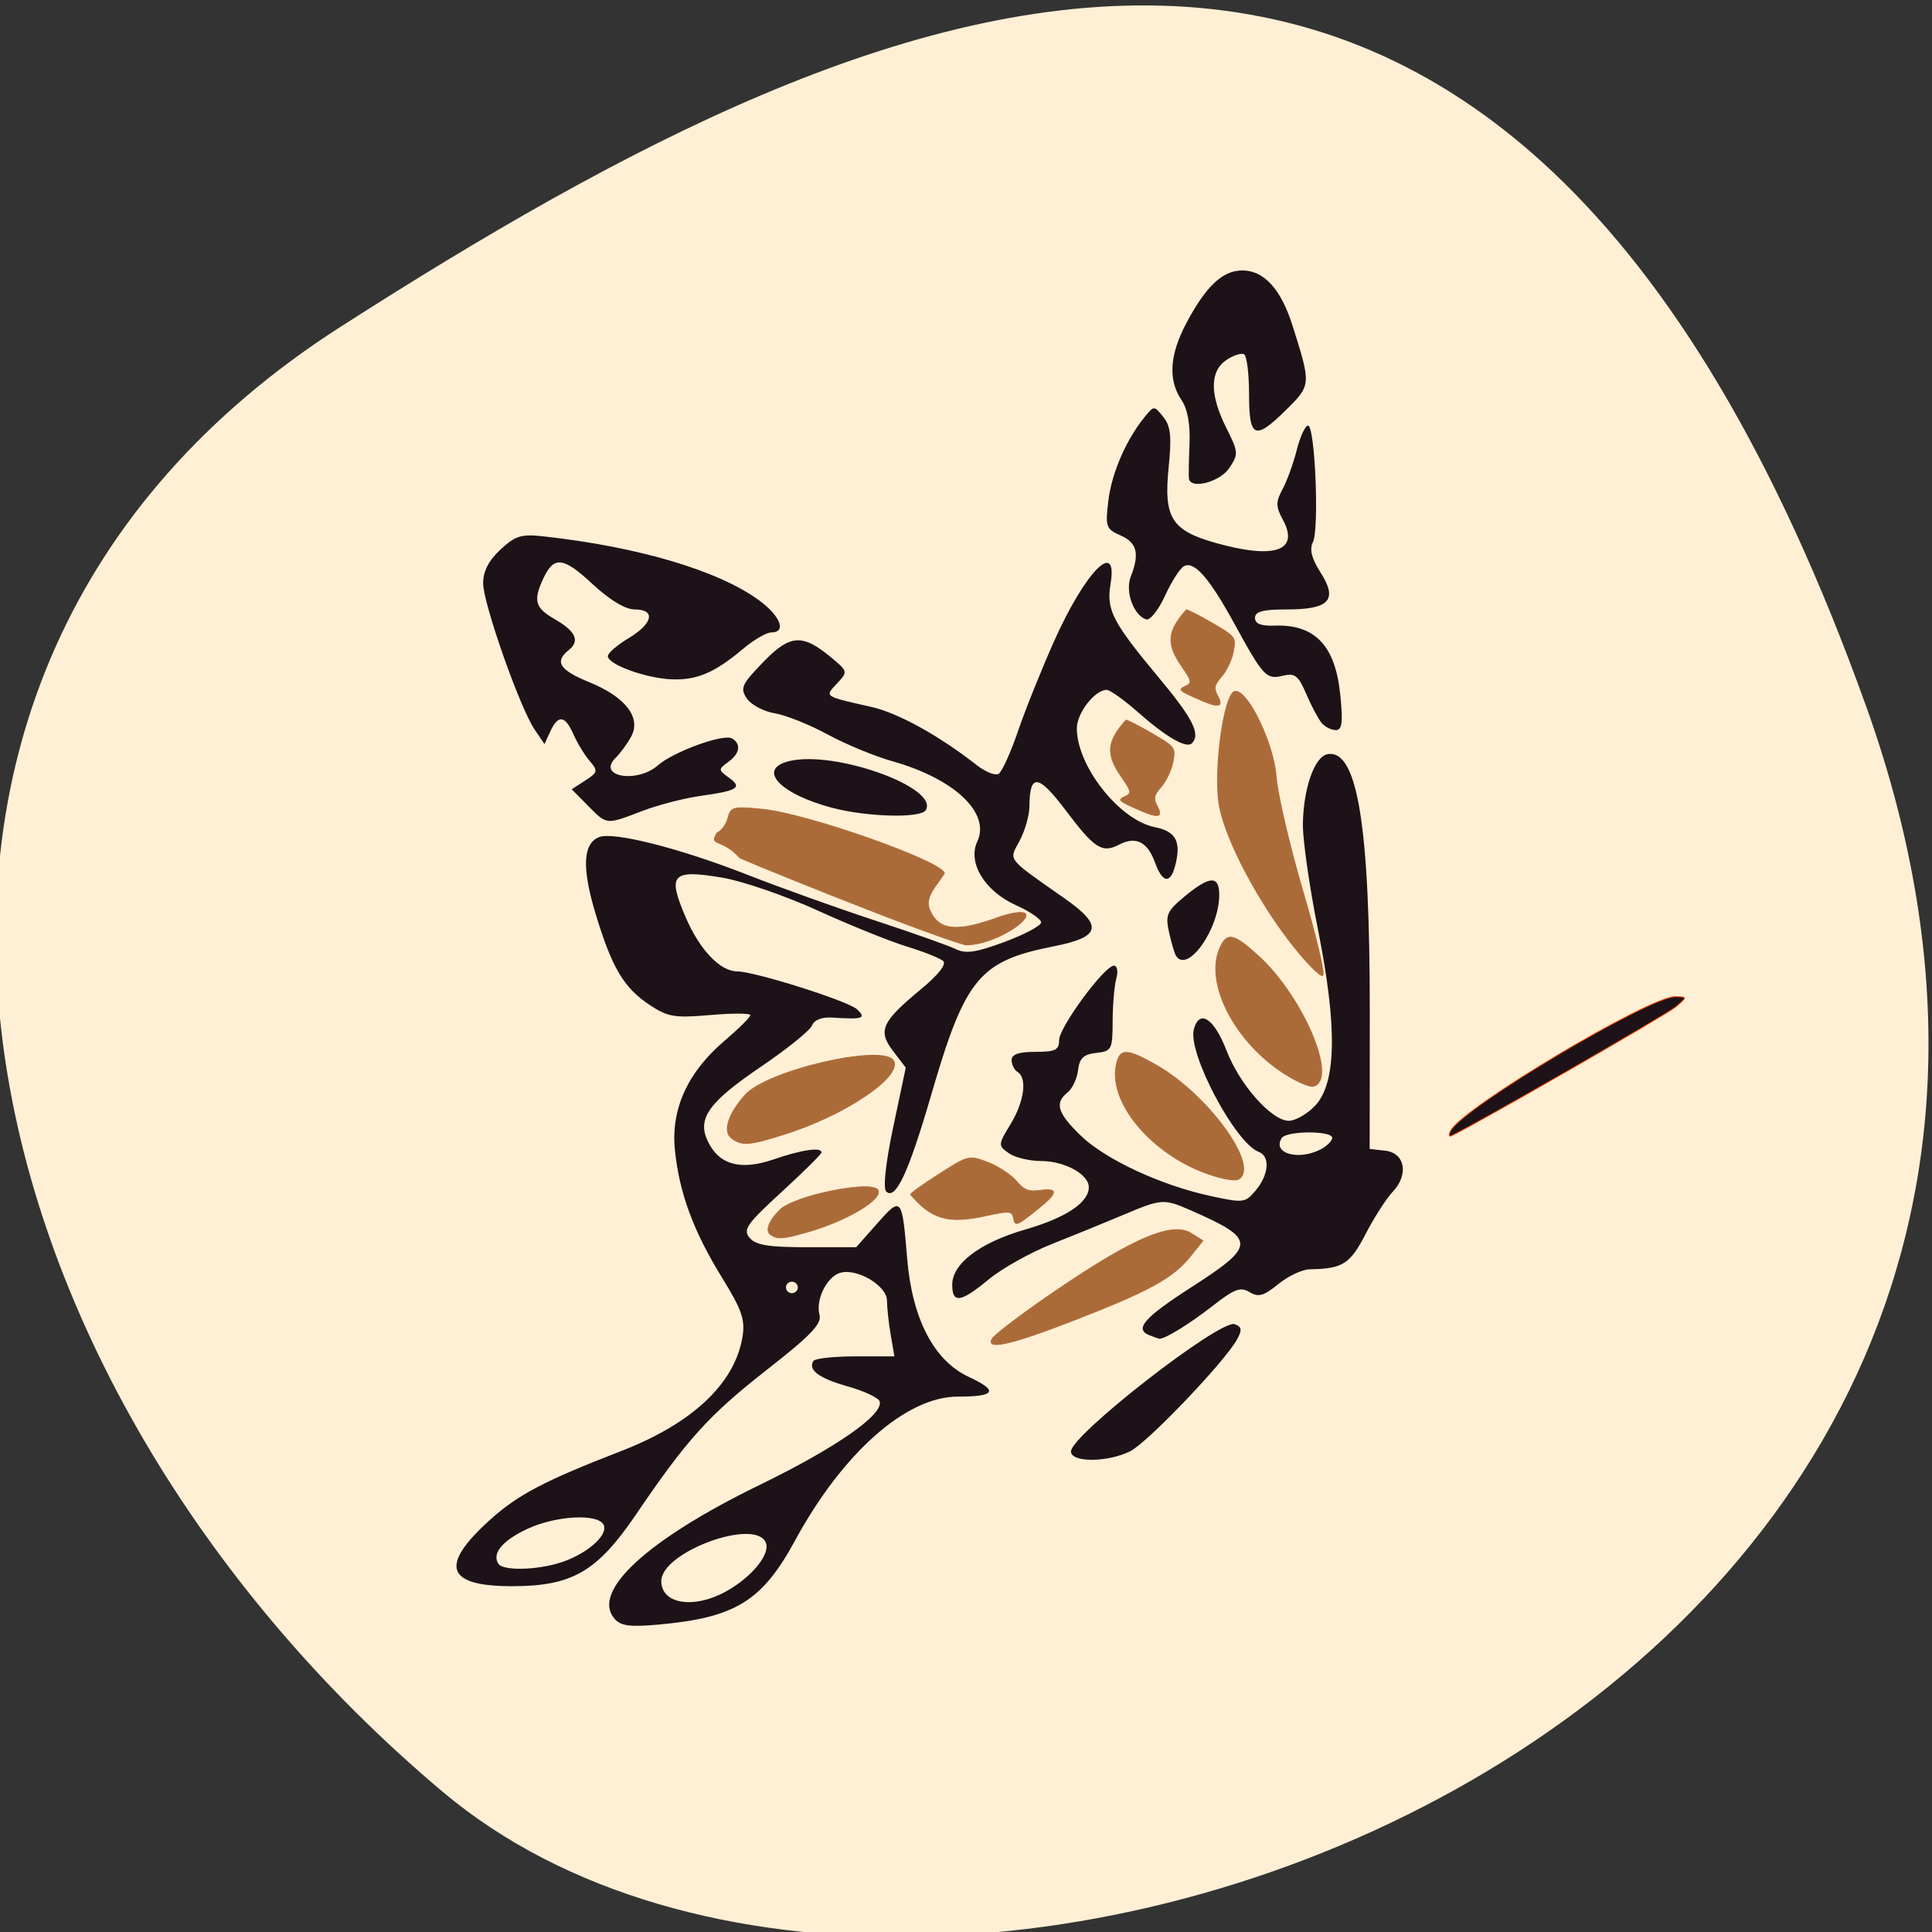 <svg xmlns="http://www.w3.org/2000/svg" viewBox="0 0 256 256"><rect x="0" y="0" width="256" height="256" fill="#333333" stroke="none"/><defs><clipPath><path d="M 0,64 H64 V128 H0 z"/></clipPath></defs><g color="#000" fill="#ffefd5"><path d="m -1360.14 1641.33 c 46.11 -98.28 -119.59 -146.07 -181.85 -106.06 -62.25 40.01 -83.52 108.58 -13.01 143.08 70.51 34.501 148.75 61.26 194.86 -37.03 z" transform="matrix(1.037 0 0 -1.357 1657.71 2320.79)"/></g><g transform="matrix(0.967 0 0 0.966 4.19 4.267)"><g fill="#1d1217"><path d="m 79.86 217.6 c -3.202 -3.737 4.495 -10.826 19.906 -18.334 10.507 -5.119 17.04 -9.682 16.43 -11.467 -0.17 -0.495 -2.12 -1.411 -4.334 -2.035 -3.967 -1.119 -5.522 -2.268 -4.736 -3.499 0.221 -0.346 2.807 -0.629 5.748 -0.629 h 5.347 l -0.504 -2.956 c -0.277 -1.626 -0.508 -3.744 -0.513 -4.709 -0.01 -2.049 -4.155 -4.49 -6.435 -3.789 -1.833 0.564 -3.363 3.701 -2.807 5.759 0.33 1.224 -1.204 2.829 -7.173 7.502 -7.986 6.252 -10.971 9.553 -17.963 19.866 -5.332 7.865 -8.761 9.852 -16.999 9.852 -9.02 0 -9.98 -2.789 -3.106 -9.02 3.894 -3.528 7.462 -5.408 18.08 -9.526 9.722 -3.771 15.532 -9.235 16.6 -15.613 0.4 -2.388 -0.057 -3.721 -2.811 -8.189 -3.926 -6.371 -5.874 -11.675 -6.448 -17.562 -0.542 -5.555 1.756 -10.6 6.78 -14.884 1.96 -1.671 3.564 -3.263 3.564 -3.536 0 -0.273 -2.471 -0.282 -5.492 -0.019 -4.889 0.425 -5.799 0.274 -8.295 -1.376 -3.559 -2.354 -5.178 -5.088 -7.433 -12.553 -1.897 -6.28 -1.725 -9.649 0.537 -10.49 2 -0.744 11.11 1.577 20.19 5.145 4.519 1.775 12.427 4.614 17.573 6.307 5.146 1.694 10.134 3.462 11.08 3.93 1.36 0.669 2.79 0.455 6.7 -1 2.734 -1.02 4.976 -2.218 4.983 -2.662 0.007 -0.445 -1.544 -1.509 -3.446 -2.364 -4.288 -1.93 -6.662 -5.846 -5.299 -8.743 1.835 -3.901 -3.13 -8.603 -11.609 -10.997 -2.446 -0.69 -6.461 -2.353 -8.922 -3.694 -2.461 -1.341 -5.712 -2.642 -7.223 -2.89 -1.512 -0.248 -3.23 -1.161 -3.819 -2.028 -0.958 -1.411 -0.725 -1.933 2.229 -4.989 3.703 -3.831 5.369 -3.937 9.377 -0.597 2.233 1.86 2.244 1.916 0.741 3.525 -1.71 1.83 -1.852 1.733 4.688 3.208 3.669 0.827 9.276 3.925 14.468 7.994 1.186 0.929 2.53 1.466 2.987 1.192 0.457 -0.274 1.646 -2.888 2.642 -5.809 0.996 -2.921 3.225 -8.484 4.953 -12.363 4.288 -9.621 8.807 -14.187 7.74 -7.821 -0.589 3.515 0.28 5.186 6.706 12.902 4.6 5.524 5.683 7.697 4.437 8.904 -0.762 0.739 -3.527 -0.863 -7.4 -4.288 -1.892 -1.672 -3.814 -3.041 -4.271 -3.041 -1.619 0 -4.086 3.181 -4.086 5.268 0 5.195 5.849 12.605 10.709 13.568 2.881 0.571 3.622 1.979 2.771 5.264 -0.669 2.583 -1.754 2.401 -2.786 -0.467 -1.01 -2.793 -2.614 -3.591 -4.877 -2.418 -2.365 1.226 -3.372 0.58 -7.368 -4.725 -3.736 -4.96 -4.92 -5.078 -4.946 -0.492 -0.007 1.214 -0.609 3.324 -1.338 4.69 -1.49 2.792 -1.927 2.232 6.207 7.95 5.28 3.711 4.928 5.257 -1.486 6.525 -10.253 2.026 -12.17 4.341 -16.819 20.317 -3.134 10.768 -4.898 14.568 -6.186 13.321 -0.453 -0.438 -0.073 -3.923 0.966 -8.854 l 1.712 -8.131 l -1.73 -2.267 c -2.135 -2.798 -1.591 -4.01 3.791 -8.471 2.414 -1.999 3.56 -3.458 3.061 -3.896 -0.44 -0.385 -2.701 -1.284 -5.03 -1.998 -2.324 -0.714 -7.816 -2.937 -12.203 -4.941 -4.388 -2 -10.265 -4.03 -13.06 -4.493 -6.877 -1.15 -7.514 -0.461 -5 5.407 1.926 4.503 4.743 7.461 7.103 7.461 2.357 0 15.175 4.061 16.378 5.188 1.34 1.256 0.861 1.415 -3.43 1.141 -1.384 -0.089 -2.426 0.328 -2.728 1.09 -0.269 0.678 -3.397 3.207 -6.951 5.62 -7.195 4.884 -8.802 7.121 -7.343 10.223 1.538 3.27 4.492 4.088 9.07 2.512 3.864 -1.329 6.528 -1.713 6.528 -0.941 0 0.22 -2.461 2.66 -5.47 5.421 -4.79 4.396 -5.334 5.179 -4.375 6.298 0.849 0.991 2.613 1.278 7.847 1.278 h 6.752 l 2.89 -3.27 c 3.313 -3.749 3.396 -3.65 4.097 4.847 0.679 8.236 3.669 13.99 8.418 16.2 4.147 1.93 3.716 2.715 -1.491 2.715 -7.06 0 -15.774 7.722 -22.297 19.748 -4.516 8.325 -8.195 10.585 -18.767 11.528 -3.9 0.348 -5.127 0.178 -5.989 -0.829 z m 15.258 -3.704 c 3.525 -1.942 6.123 -5.103 5.495 -6.688 -1.383 -3.492 -14.333 1.249 -14.333 5.248 0 3.151 4.424 3.872 8.838 1.44 z m -22.587 -3.997 c 3.517 -1.141 6.437 -3.676 5.874 -5.098 -0.653 -1.647 -6.51 -1.361 -10.508 0.514 -3.383 1.586 -4.845 3.353 -3.945 4.764 0.634 0.994 5.259 0.897 8.579 -0.18 z m 32.46 -37.721 c 0 -0.433 -0.366 -0.788 -0.814 -0.788 -0.447 0 -0.814 0.355 -0.814 0.788 0 0.433 0.366 0.788 0.814 0.788 0.447 0 0.814 -0.355 0.814 -0.788 z m 37.424 22.499 c 0 -2.248 20.487 -18.19 22.442 -17.459 0.974 0.362 1.036 0.789 0.307 2.109 -1.699 3.075 -12.252 14.13 -14.621 15.317 -3.102 1.554 -8.127 1.574 -8.127 0.033 z m 10.78 -15.928 c -2.145 -0.838 -0.788 -2.406 5.695 -6.583 8.99 -5.791 8.98 -6.587 -0.125 -10.593 -3.595 -1.582 -3.966 -1.556 -9.133 0.634 -2.403 1.019 -6.805 2.817 -9.783 3.997 -2.977 1.18 -6.879 3.361 -8.672 4.847 -3.865 3.205 -5.03 3.382 -5.03 0.764 0 -2.911 3.792 -5.783 10.02 -7.585 5.577 -1.616 8.697 -3.696 8.697 -5.8 0 -1.769 -3.315 -3.591 -6.534 -3.591 -1.605 0 -3.602 -0.485 -4.438 -1.077 -1.476 -1.046 -1.469 -1.161 0.251 -3.986 1.875 -3.079 2.312 -6.343 0.958 -7.153 -0.447 -0.268 -0.814 -0.998 -0.814 -1.623 0 -0.8 0.963 -1.136 3.254 -1.136 2.735 0 3.254 -0.257 3.254 -1.61 0 -1.767 6.214 -10.212 7.515 -10.212 0.446 0 0.59 0.798 0.32 1.773 -0.27 0.975 -0.496 3.612 -0.502 5.859 -0.011 3.868 -0.13 4.099 -2.248 4.335 -1.74 0.194 -2.293 0.718 -2.489 2.359 -0.138 1.16 -0.779 2.534 -1.424 3.052 -1.824 1.467 -1.414 2.826 1.786 5.927 3.389 3.283 10.953 6.808 17.791 8.29 4.534 0.983 4.746 0.956 6.21 -0.795 1.784 -2.134 1.977 -4.669 0.399 -5.256 -3.223 -1.198 -9.772 -13.577 -8.898 -16.818 0.761 -2.819 2.772 -1.514 4.47 2.902 1.813 4.714 6.186 9.651 8.549 9.651 0.876 0 2.474 -0.909 3.552 -2.02 2.975 -3.068 3.117 -10.808 0.443 -24.18 -1.165 -5.827 -2.098 -12.335 -2.073 -14.462 0.058 -4.911 1.588 -9.292 3.36 -9.621 4.108 -0.763 5.826 9.731 5.806 35.464 l -0.015 18.677 l 2.113 0.238 c 2.733 0.308 3.285 3.272 1.05 5.635 -0.882 0.933 -2.563 3.552 -3.735 5.821 -2.123 4.111 -3.128 4.745 -7.637 4.816 -1.022 0.016 -2.963 0.929 -4.312 2.029 -2.01 1.638 -2.722 1.836 -3.942 1.099 -1.241 -0.751 -2.08 -0.437 -5.04 1.884 -3.237 2.535 -6.717 4.664 -7.366 4.507 -0.141 -0.034 -0.714 -0.241 -1.274 -0.46 z m 23.443 -25.514 c 0.865 -0.449 1.574 -1.158 1.574 -1.576 0 -1.01 -6.27 -0.983 -6.915 0.028 -1.338 2.097 2.268 3.142 5.342 1.549 z m -19.842 -26.572 c -0.198 -0.325 -0.622 -1.777 -0.943 -3.226 -0.519 -2.342 -0.281 -2.887 2.142 -4.894 3.46 -2.867 4.764 -2.91 4.741 -0.155 -0.039 4.738 -4.399 10.812 -5.94 8.275 z m -80.57 -20.57 l -2.221 -2.246 l 1.865 -1.207 c 1.716 -1.11 1.764 -1.325 0.599 -2.68 -0.697 -0.81 -1.695 -2.448 -2.22 -3.64 -1.154 -2.623 -2.099 -2.748 -3.171 -0.421 l -0.804 1.746 l -1.354 -2 c -2.026 -2.995 -7.05 -17.289 -7.05 -20.06 0 -1.641 0.762 -3.124 2.373 -4.619 2.049 -1.902 2.854 -2.149 5.898 -1.812 13.07 1.446 24.04 4.714 29.585 8.808 2.906 2.147 3.735 4.369 1.63 4.369 -0.656 0 -2.395 1.012 -3.864 2.249 -3.902 3.284 -6.315 4.315 -9.783 4.184 -3.515 -0.133 -8.753 -2.034 -8.753 -3.175 0 -0.42 1.281 -1.531 2.847 -2.469 3.344 -2 3.751 -3.941 0.828 -3.941 -1.28 0 -3.396 -1.278 -5.78 -3.49 -4.02 -3.731 -5.272 -3.873 -6.734 -0.764 -1.414 3.01 -1.135 4.04 1.491 5.547 2.938 1.682 3.566 3.01 2.01 4.263 -2.02 1.622 -1.306 2.746 2.806 4.429 4.986 2.041 7.152 4.878 5.714 7.482 -0.55 0.995 -1.495 2.289 -2.099 2.875 -2.662 2.579 2.882 3.58 5.778 1.043 2.15 -1.883 9.01 -4.375 10.159 -3.689 1.29 0.772 1.068 2.09 -0.548 3.251 -1.348 0.969 -1.342 1.082 0.123 2.134 1.891 1.358 1.233 1.776 -3.94 2.504 -2.211 0.311 -5.794 1.243 -7.962 2.071 -4.989 1.905 -4.79 1.925 -7.426 -0.74 z m 33.419 0.281 c -7.201 -1.919 -10.292 -5.307 -5.832 -6.391 6.269 -1.524 20.654 3.668 18.691 6.746 -0.713 1.118 -8.097 0.915 -12.859 -0.354 z m 67.12 -11.63 c -0.456 -0.542 -1.401 -2.325 -2.102 -3.963 -1.085 -2.538 -1.558 -2.909 -3.196 -2.511 -2.288 0.556 -2.673 0.145 -6.649 -7.121 -3.494 -6.385 -5.555 -8.716 -6.959 -7.875 -0.543 0.325 -1.705 2.163 -2.582 4.083 -0.877 1.92 -2.025 3.354 -2.552 3.186 -1.735 -0.554 -2.913 -3.827 -2.111 -5.869 1.233 -3.143 0.861 -4.649 -1.397 -5.645 -2 -0.883 -2.112 -1.203 -1.672 -4.801 0.463 -3.789 2.44 -8.343 4.972 -11.45 1.284 -1.576 1.284 -1.576 2.556 0 1.01 1.249 1.159 2.683 0.73 6.91 -0.702 6.907 0.388 8.662 6.439 10.366 8.08 2.275 11.52 1.094 9.218 -3.163 -0.986 -1.823 -0.995 -2.458 -0.057 -4.19 0.608 -1.123 1.487 -3.549 1.953 -5.391 0.466 -1.842 1.163 -3.35 1.549 -3.35 0.957 0 1.549 14.231 0.666 15.991 -0.495 0.986 -0.18 2.239 1.046 4.16 2.404 3.769 1.222 5.069 -4.609 5.069 -3.306 0 -4.375 0.283 -4.375 1.158 0 0.803 0.818 1.128 2.667 1.061 5.528 -0.201 8.325 2.719 9.01 9.406 0.395 3.87 0.266 4.926 -0.605 4.926 -0.61 0 -1.481 -0.443 -1.936 -0.985 z m -18.18 -33.496 c -0.055 -0.325 -0.021 -2.464 0.077 -4.754 0.117 -2.732 -0.268 -4.821 -1.119 -6.08 -1.831 -2.708 -1.612 -6.157 0.665 -10.472 2.689 -5.096 4.985 -7.264 7.691 -7.264 2.956 0 5.283 2.542 6.851 7.487 2.586 8.153 2.581 8.233 -0.758 11.546 -4.377 4.342 -5.169 4.03 -5.169 -2.042 0 -2.792 -0.306 -5.26 -0.681 -5.484 -0.375 -0.224 -1.473 0.13 -2.441 0.786 -2.279 1.546 -2.278 4.757 0 9.301 1.673 3.337 1.693 3.609 0.388 5.538 -1.28 1.892 -5.249 2.929 -5.503 1.437 z"/><path d="m 194.47 150.64 c 1.799 -3.218 27.26 -18.402 30.756 -18.343 1.654 0.028 1.654 0.034 0.081 1.385 -1.204 1.034 -26.88 15.811 -30.733 17.688 -0.386 0.188 -0.433 -0.14 -0.104 -0.729 z" stroke="#ff4500" stroke-width="0.121"/></g><g fill="#ab6b38" stroke="#ab6b38"><path d="m 170.87 142.32 c -6.288 -4.421 -9.989 -11.946 -8.12 -16.505 0.994 -2.425 1.87 -2.275 5.37 0.916 6.085 5.551 10.893 16.895 7.557 17.833 -0.635 0.178 -2.798 -0.831 -4.806 -2.244 z" stroke-width="0.13"/><path d="m 114.65 120.37 c -6.718 -2.623 -14.639 -5.819 -17.602 -7.102 -2.411 -2.771 -4.332 -1.515 -3.107 -3.466 0.598 -0.242 1.268 -1.164 1.487 -2.049 0.368 -1.484 0.738 -1.574 4.781 -1.16 6.232 0.638 24.858 7.237 24.858 8.808 -1.188 1.852 -2.746 3.237 -1.985 5.03 1.241 2.87 3.813 3.081 9.861 0.808 7.618 -2.243 0.452 3.852 -4.85 3.959 -0.677 -0.034 -6.727 -2.209 -13.444 -4.832 z" stroke-width="0.108"/><path d="m 151.83 106.73 c -2.973 -1.31 -3.073 -1.406 -2 -1.913 0.917 -0.433 0.869 -0.676 -0.523 -2.683 -2.142 -3.088 -2 -4.829 0.628 -7.78 0.086 -0.096 1.66 0.703 3.499 1.775 3.294 1.921 3.338 1.98 2.972 3.957 -0.204 1.104 -0.925 2.639 -1.601 3.412 -1.032 1.179 -1.119 1.611 -0.54 2.685 0.82 1.521 0.129 1.676 -2.435 0.547 z" stroke-width="0.081"/><path d="m 95.88 151.67 c -1.181 -0.922 -0.404 -3.327 1.909 -5.905 3.054 -3.405 19.12 -7.07 20.34 -4.645 1.093 2.18 -6.595 7.37 -14.797 9.99 -5 1.598 -6.03 1.675 -7.452 0.561 z" stroke-width="0.123"/><path d="m 131.6 179.24 c 0.235 -0.443 3.119 -2.691 6.409 -4.994 12.164 -8.517 18.1 -11.22 20.856 -9.499 l 1.631 1.018 l -1.705 2.132 c -2.371 2.964 -5.572 4.731 -15.771 8.708 -8.702 3.393 -12.255 4.213 -11.419 2.635 z" stroke-width="0.115"/><path d="m 172.97 125.44 c -4.753 -5.994 -9.127 -14.199 -10.146 -19.04 -0.967 -4.587 0.557 -15.978 2.137 -15.978 1.786 0 5.241 7.274 5.56 11.707 0.17 2.361 1.805 9.385 3.633 15.608 1.828 6.223 3.068 11.458 2.756 11.632 -0.312 0.174 -2.085 -1.596 -3.94 -3.934 z" stroke-width="0.153"/><path d="m 101.26 164.96 c -0.782 -0.537 -0.267 -1.936 1.264 -3.437 2.02 -1.982 12.664 -4.117 13.471 -2.704 0.724 1.269 -4.367 4.289 -9.8 5.814 -3.313 0.93 -3.991 0.975 -4.935 0.326 z" stroke-width="0.077"/><path d="m 160.11 91.6 c -2.973 -1.31 -3.073 -1.406 -2 -1.913 0.917 -0.433 0.869 -0.676 -0.523 -2.683 -2.142 -3.088 -2 -4.829 0.628 -7.78 0.086 -0.096 1.66 0.703 3.499 1.775 3.294 1.921 3.338 1.98 2.972 3.957 -0.204 1.104 -0.925 2.639 -1.601 3.412 -1.032 1.179 -1.119 1.611 -0.54 2.685 0.82 1.521 0.129 1.676 -2.435 0.547 z" stroke-width="0.081"/><path d="m 137.99 161.34 c -3.044 2.443 -3.216 2.509 -3.443 1.334 -0.195 -1 -0.543 -1.032 -3.855 -0.306 -5.094 1.117 -7.392 0.46 -10.262 -2.934 -0.093 -0.11 1.661 -1.373 3.898 -2.805 4.01 -2.565 4.106 -2.59 6.626 -1.648 1.407 0.526 3.177 1.674 3.934 2.551 1.155 1.338 1.703 1.551 3.404 1.32 2.409 -0.326 2.324 0.38 -0.301 2.486 z" stroke-width="0.096"/><path d="m 160.18 156.22 c -7.114 -2.904 -12.398 -9.411 -11.592 -14.274 0.429 -2.586 1.316 -2.636 5.438 -0.307 7.168 4.051 14.381 14.03 11.339 15.694 -0.579 0.316 -2.912 -0.185 -5.185 -1.113 z" stroke-width="0.13"/></g></g></svg>